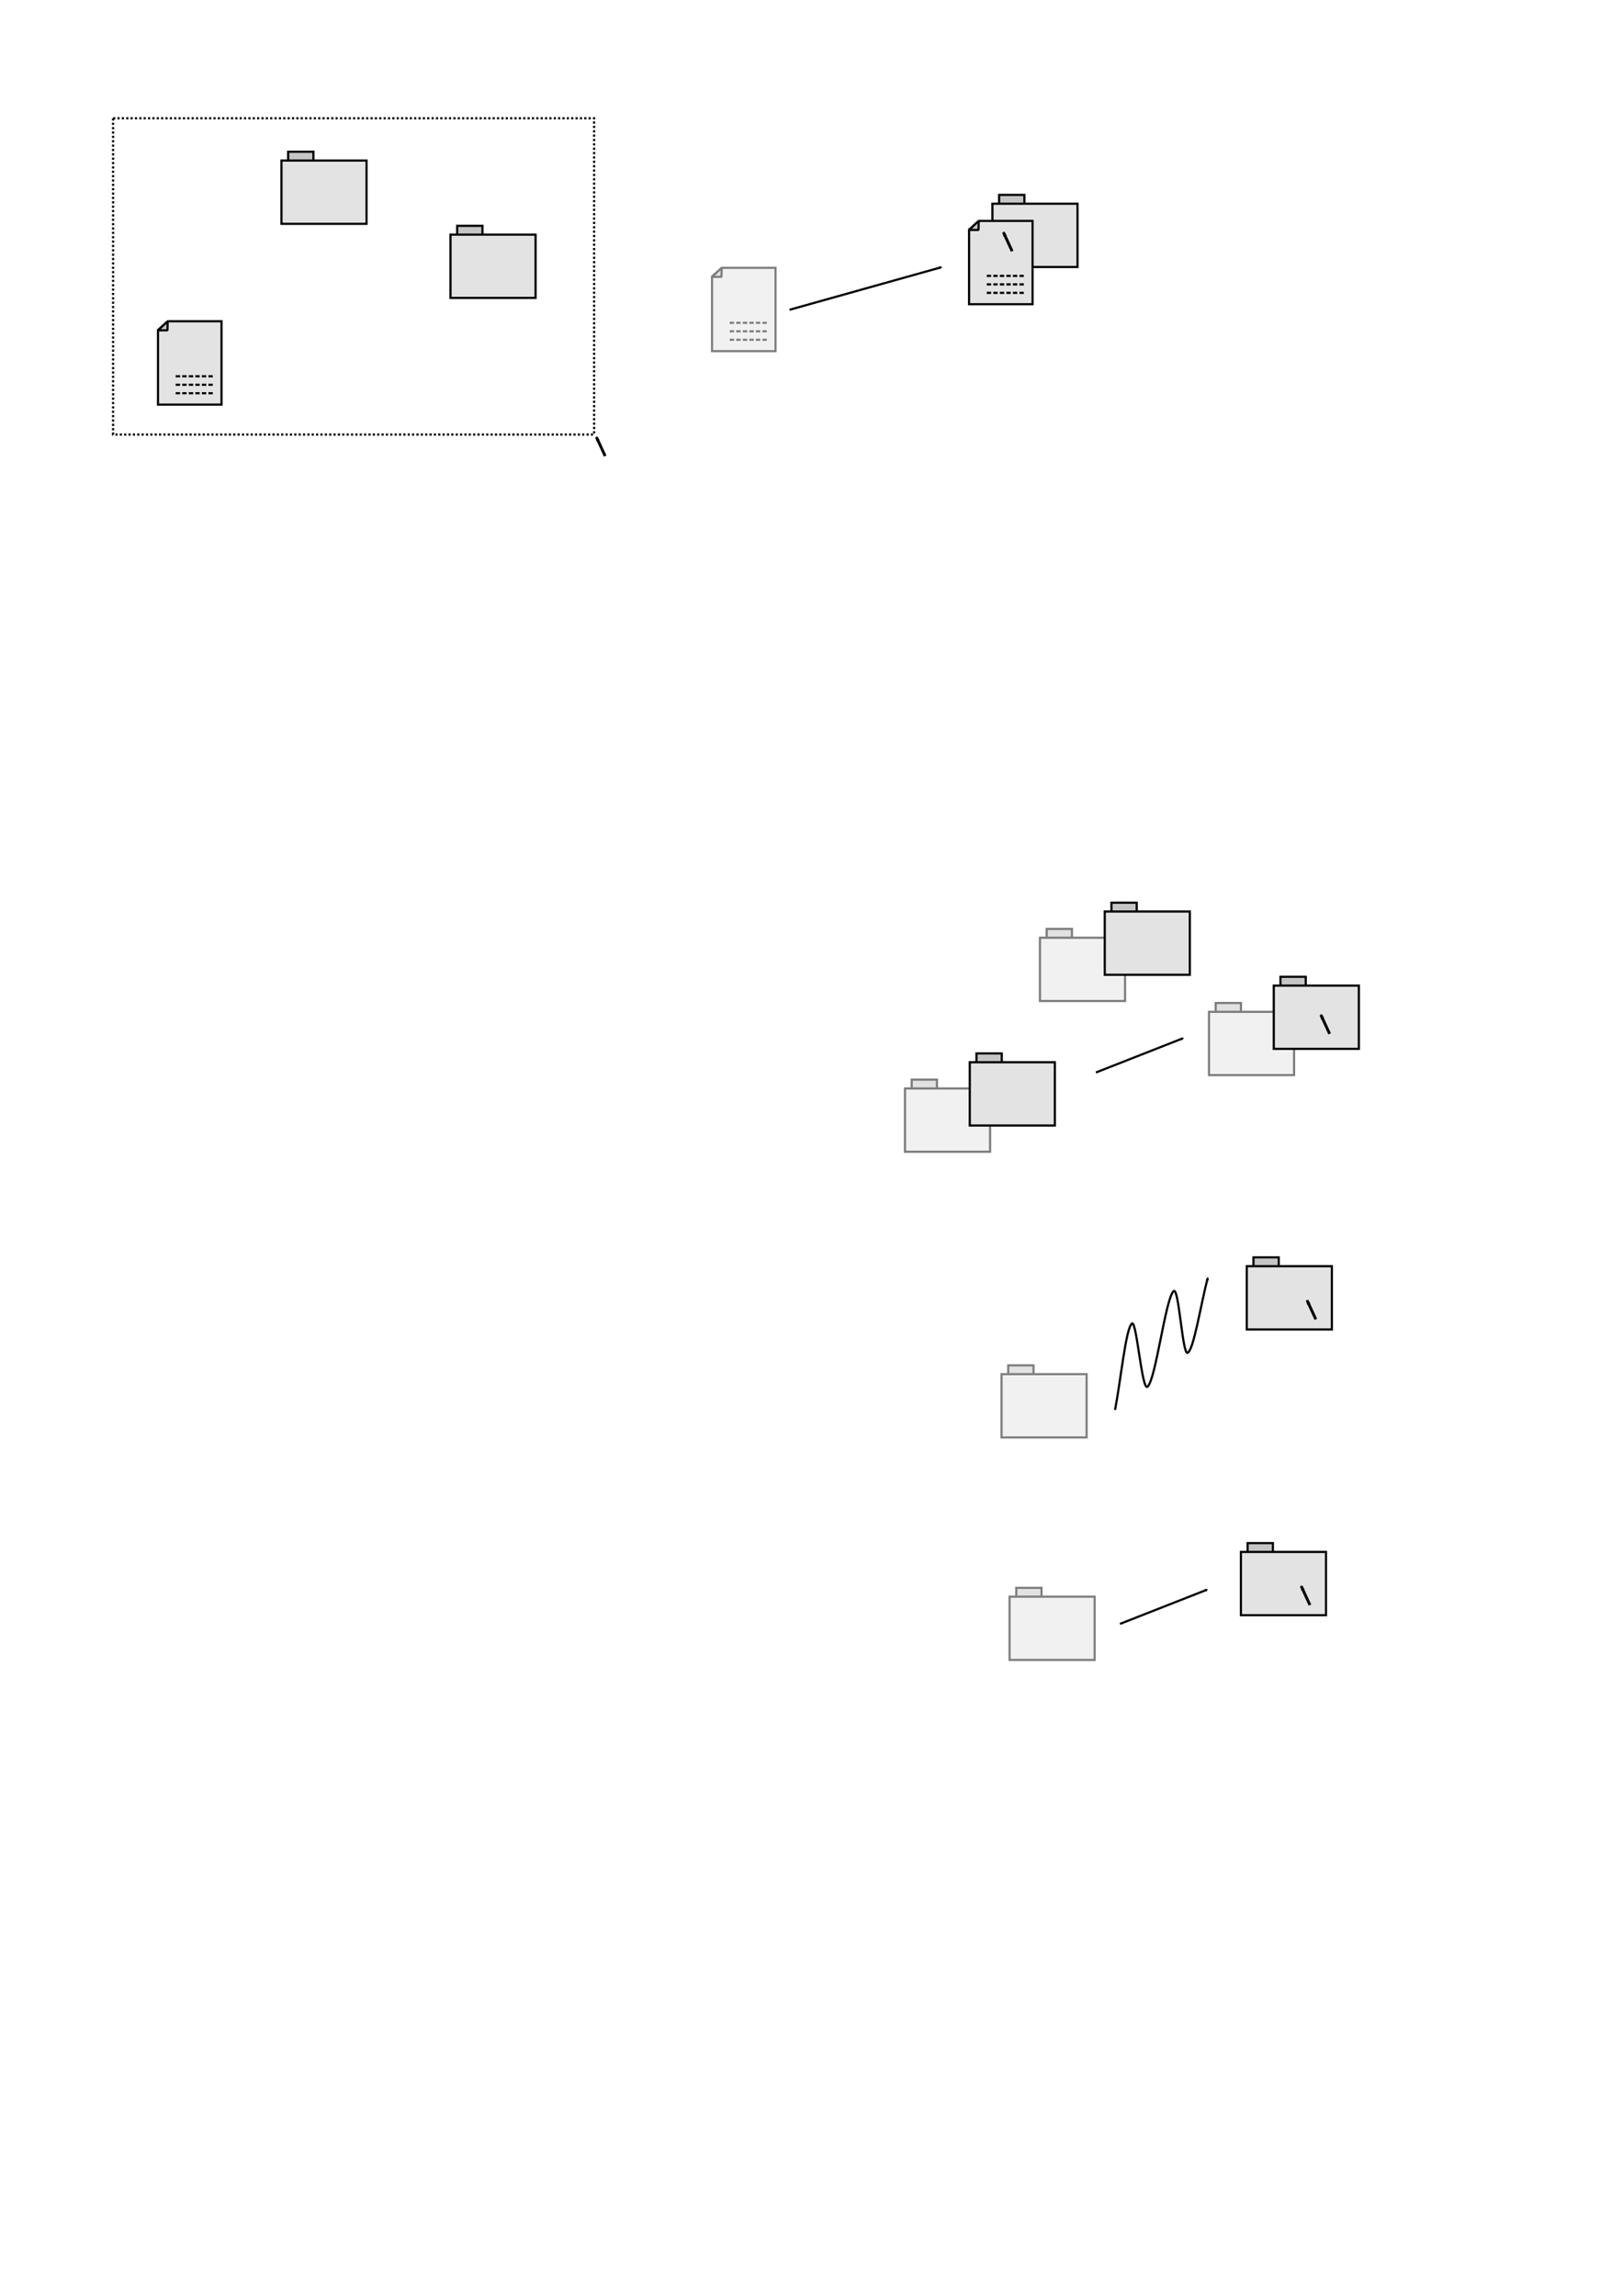 <?xml version="1.0" encoding="UTF-8" standalone="no"?>
<!-- Created with Inkscape (http://www.inkscape.org/) -->
<svg
   xmlns:dc="http://purl.org/dc/elements/1.1/"
   xmlns:cc="http://web.resource.org/cc/"
   xmlns:rdf="http://www.w3.org/1999/02/22-rdf-syntax-ns#"
   xmlns:svg="http://www.w3.org/2000/svg"
   xmlns="http://www.w3.org/2000/svg"
   xmlns:sodipodi="http://sodipodi.sourceforge.net/DTD/sodipodi-0.dtd"
   xmlns:inkscape="http://www.inkscape.org/namespaces/inkscape"
   width="744.094"
   height="1052.362"
   id="svg2"
   sodipodi:version="0.32"
   inkscape:version="0.45"
   sodipodi:modified="true">
  <defs
     id="defs4">
    <marker
       inkscape:stockid="TriangleOutM"
       orient="auto"
       refY="0.0"
       refX="0.0"
       id="TriangleOutM"
       style="overflow:visible">
      <path
         id="path4239"
         d="M 5.77,0.0 L -2.88,5.0 L -2.88,-5.0 L 5.77,0.0 z "
         style="fill-rule:evenodd;stroke:#000000;stroke-width:1.0pt;marker-start:none"
         transform="scale(0.4)" />
    </marker>
    <marker
       inkscape:stockid="DiamondS"
       orient="auto"
       refY="0.0"
       refX="0.0"
       id="DiamondS"
       style="overflow:visible">
      <path
         id="path4254"
         d="M 0,-7.071 L -7.071,0 L 0,7.071 L 7.071,0 L 0,-7.071 z "
         style="fill-rule:evenodd;stroke:#000000;stroke-width:1.0pt;marker-start:none"
         transform="scale(0.2)" />
    </marker>
    <marker
       style="overflow:visible"
       inkscape:stockid="InfiniteLineStart"
       id="InfiniteLineStart"
       refX="0"
       refY="0"
       orient="auto">
      <g
         id="g4152"
         transform="translate(-13,0)">
        <circle
           id="circle4154"
           r="0.8"
           cy="0"
           cx="3" />
        <circle
           id="circle4156"
           r="0.8"
           cy="0"
           cx="6.5" />
        <circle
           id="circle4158"
           r="0.8"
           cy="0"
           cx="10" />
      </g>
    </marker>
    <marker
       inkscape:stockid="Arrow2Mend"
       orient="auto"
       refY="0.0"
       refX="0.0"
       id="Arrow2Mend"
       style="overflow:visible;">
      <path
         id="path4313"
         style="font-size:12.0;fill-rule:evenodd;stroke-width:0.625;stroke-linejoin:round;"
         d="M 8.719,4.034 L -2.207,0.016 L 8.719,-4.002 C 6.973,-1.63 6.983,1.616 8.719,4.034 z "
         transform="scale(0.6) rotate(180) translate(0,0)" />
    </marker>
    <marker
       inkscape:stockid="TriangleOutL"
       orient="auto"
       refY="0.0"
       refX="0.0"
       id="TriangleOutL"
       style="overflow:visible">
      <path
         id="path4242"
         d="M 5.77,0.0 L -2.88,5.0 L -2.88,-5.0 L 5.77,0.0 z "
         style="fill-rule:evenodd;stroke:#000000;stroke-width:1.0pt;marker-start:none"
         transform="scale(0.8)" />
    </marker>
    <filter
       inkscape:collect="always"
       id="filter4741">
      <feGaussianBlur
         inkscape:collect="always"
         stdDeviation="0.463"
         id="feGaussianBlur4743" />
    </filter>
  </defs>
  <sodipodi:namedview
     id="base"
     pagecolor="#ffffff"
     bordercolor="#666666"
     borderopacity="1.0"
     gridtolerance="10000"
     guidetolerance="10"
     objecttolerance="10"
     inkscape:pageopacity="0.0"
     inkscape:pageshadow="2"
     inkscape:zoom="1.28"
     inkscape:cx="238.60581"
     inkscape:cy="895.23922"
     inkscape:document-units="px"
     inkscape:current-layer="layer1"
     inkscape:window-width="1144"
     inkscape:window-height="935"
     inkscape:window-x="64"
     inkscape:window-y="22" />
  <g
     inkscape:label="Layer 1"
     inkscape:groupmode="layer"
     id="layer1">
    <g
       id="g4783"
       transform="translate(370,480)">
      <g
         style="opacity:0.5"
         transform="translate(-61.641,151.424)"
         id="g4349">
        <path
           style="fill:#c5c5c5;fill-opacity:1;stroke:#000000;stroke-width:1;stroke-miterlimit:4;stroke-opacity:1"
           d="M 157.563,100.718 L 157.563,96.42 L 169.151,96.42 L 169.151,100.718"
           id="path4351"
           sodipodi:nodetypes="cccc" />
        <rect
           style="fill:#e3e3e3;fill-opacity:1;stroke:#000000;stroke-width:1;stroke-miterlimit:4;stroke-dasharray:none;stroke-opacity:1"
           id="rect4353"
           width="39.006"
           height="29.006"
           x="154.497"
           y="100.461" />
      </g>
      <g
         transform="translate(44.425,130.917)"
         id="g4355">
        <path
           style="fill:#c5c5c5;fill-opacity:1;stroke:#000000;stroke-width:1;stroke-miterlimit:4;stroke-opacity:1"
           d="M 157.563,100.718 L 157.563,96.42 L 169.151,96.42 L 169.151,100.718"
           id="path4357"
           sodipodi:nodetypes="cccc" />
        <rect
           style="fill:#e3e3e3;fill-opacity:1;stroke:#000000;stroke-width:1;stroke-miterlimit:4;stroke-dasharray:none;stroke-opacity:1"
           id="rect4359"
           width="39.006"
           height="29.006"
           x="154.497"
           y="100.461" />
      </g>
      <path
         id="path4361"
         d="M 230.573,255.736 L 226.556,247.036"
         style="fill:none;fill-rule:evenodd;stroke:#000000;stroke-width:1.3;stroke-linecap:butt;stroke-linejoin:miter;marker-end:url(#Arrow2Mend);stroke-miterlimit:4;stroke-dasharray:none;stroke-opacity:1" />
      <path
         id="path4363"
         d="M 143.472,264.367 L 183.07,248.811"
         style="fill:none;fill-rule:evenodd;stroke:#000000;stroke-width:1;stroke-linecap:butt;stroke-linejoin:miter;marker-start:none;marker-end:url(#TriangleOutM);stroke-miterlimit:4;stroke-dasharray:none;stroke-dashoffset:0;stroke-opacity:1" />
    </g>
    <g
       id="g4793"
       transform="translate(36,150)">
      <g
         style="opacity:0.51"
         transform="translate(286.297,179.381)"
         id="g4374">
        <path
           style="fill:#c5c5c5;fill-opacity:1;stroke:#000000;stroke-width:1;stroke-miterlimit:4;stroke-opacity:1"
           d="M 157.563,100.718 L 157.563,96.42 L 169.151,96.42 L 169.151,100.718"
           id="path4376"
           sodipodi:nodetypes="cccc" />
        <rect
           style="fill:#e3e3e3;fill-opacity:1;stroke:#000000;stroke-width:1;stroke-miterlimit:4;stroke-dasharray:none;stroke-opacity:1"
           id="rect4378"
           width="39.006"
           height="29.006"
           x="154.497"
           y="100.461" />
      </g>
      <g
         style="opacity:0.51"
         transform="translate(363.791,213.344)"
         id="g4380">
        <path
           style="fill:#c5c5c5;fill-opacity:1;stroke:#000000;stroke-width:1;stroke-miterlimit:4;stroke-opacity:1"
           d="M 157.563,100.718 L 157.563,96.42 L 169.151,96.42 L 169.151,100.718"
           id="path4382"
           sodipodi:nodetypes="cccc" />
        <rect
           style="fill:#e3e3e3;fill-opacity:1;stroke:#000000;stroke-width:1;stroke-miterlimit:4;stroke-dasharray:none;stroke-opacity:1"
           id="rect4384"
           width="39.006"
           height="29.006"
           x="154.497"
           y="100.461" />
      </g>
      <g
         style="opacity:0.51"
         transform="translate(224.418,248.473)"
         id="g4386">
        <path
           style="fill:#c5c5c5;fill-opacity:1;stroke:#000000;stroke-width:1;stroke-miterlimit:4;stroke-opacity:1"
           d="M 157.563,100.718 L 157.563,96.42 L 169.151,96.42 L 169.151,100.718"
           id="path4388"
           sodipodi:nodetypes="cccc" />
        <rect
           style="fill:#e3e3e3;fill-opacity:1;stroke:#000000;stroke-width:1;stroke-miterlimit:4;stroke-dasharray:none;stroke-opacity:1"
           id="rect4390"
           width="39.006"
           height="29.006"
           x="154.497"
           y="100.461" />
      </g>
      <g
         transform="translate(315.996,167.36)"
         id="g4392">
        <path
           style="fill:#c5c5c5;fill-opacity:1;stroke:#000000;stroke-width:1;stroke-miterlimit:4;stroke-opacity:1"
           d="M 157.563,100.718 L 157.563,96.42 L 169.151,96.42 L 169.151,100.718"
           id="path4394"
           sodipodi:nodetypes="cccc" />
        <rect
           style="fill:#e3e3e3;fill-opacity:1;stroke:#000000;stroke-width:1;stroke-miterlimit:4;stroke-dasharray:none;stroke-opacity:1"
           id="rect4396"
           width="39.006"
           height="29.006"
           x="154.497"
           y="100.461" />
      </g>
      <g
         transform="translate(393.489,201.323)"
         id="g4398">
        <path
           style="fill:#c5c5c5;fill-opacity:1;stroke:#000000;stroke-width:1;stroke-miterlimit:4;stroke-opacity:1"
           d="M 157.563,100.718 L 157.563,96.42 L 169.151,96.42 L 169.151,100.718"
           id="path4400"
           sodipodi:nodetypes="cccc" />
        <rect
           style="fill:#e3e3e3;fill-opacity:1;stroke:#000000;stroke-width:1;stroke-miterlimit:4;stroke-dasharray:none;stroke-opacity:1"
           id="rect4402"
           width="39.006"
           height="29.006"
           x="154.497"
           y="100.461" />
      </g>
      <g
         transform="translate(254.117,236.453)"
         id="g4404">
        <path
           style="fill:#c5c5c5;fill-opacity:1;stroke:#000000;stroke-width:1;stroke-miterlimit:4;stroke-opacity:1"
           d="M 157.563,100.718 L 157.563,96.42 L 169.151,96.42 L 169.151,100.718"
           id="path4406"
           sodipodi:nodetypes="cccc" />
        <rect
           style="fill:#e3e3e3;fill-opacity:1;stroke:#000000;stroke-width:1;stroke-miterlimit:4;stroke-dasharray:none;stroke-opacity:1"
           id="rect4408"
           width="39.006"
           height="29.006"
           x="154.497"
           y="100.461" />
      </g>
      <path
         id="path4410"
         d="M 573.591,323.897 L 569.574,315.196"
         style="fill:none;fill-rule:evenodd;stroke:#000000;stroke-width:1.3;stroke-linecap:butt;stroke-linejoin:miter;marker-end:url(#Arrow2Mend);stroke-miterlimit:4;stroke-dasharray:none;stroke-opacity:1" />
      <path
         id="path4412"
         d="M 466.449,341.608 L 506.046,326.052"
         style="fill:none;fill-rule:evenodd;stroke:#000000;stroke-width:1;stroke-linecap:butt;stroke-linejoin:miter;marker-start:none;marker-end:url(#TriangleOutM);stroke-miterlimit:4;stroke-dasharray:none;stroke-dashoffset:0;stroke-opacity:1" />
      <g
         style="opacity:0.5"
         transform="translate(268.683,379.433)"
         id="g4414">
        <path
           style="fill:#c5c5c5;fill-opacity:1;stroke:#000000;stroke-width:1;stroke-miterlimit:4;stroke-opacity:1"
           d="M 157.563,100.718 L 157.563,96.42 L 169.151,96.42 L 169.151,100.718"
           id="path4416"
           sodipodi:nodetypes="cccc" />
        <rect
           style="fill:#e3e3e3;fill-opacity:1;stroke:#000000;stroke-width:1;stroke-miterlimit:4;stroke-dasharray:none;stroke-opacity:1"
           id="rect4418"
           width="39.006"
           height="29.006"
           x="154.497"
           y="100.461" />
      </g>
      <g
         transform="translate(381.113,329.935)"
         id="g4420">
        <path
           style="fill:#c5c5c5;fill-opacity:1;stroke:#000000;stroke-width:1;stroke-miterlimit:4;stroke-opacity:1"
           d="M 157.563,100.718 L 157.563,96.42 L 169.151,96.42 L 169.151,100.718"
           id="path4422"
           sodipodi:nodetypes="cccc" />
        <rect
           style="fill:#e3e3e3;fill-opacity:1;stroke:#000000;stroke-width:1;stroke-miterlimit:4;stroke-dasharray:none;stroke-opacity:1"
           id="rect4424"
           width="39.006"
           height="29.006"
           x="154.497"
           y="100.461" />
      </g>
      <path
         id="path4426"
         d="M 567.261,454.754 L 563.244,446.054"
         style="fill:none;fill-rule:evenodd;stroke:#000000;stroke-width:1.3;stroke-linecap:butt;stroke-linejoin:miter;marker-end:url(#Arrow2Mend);stroke-miterlimit:4;stroke-dasharray:none;stroke-opacity:1" />
      <path
         sodipodi:nodetypes="csssss"
         id="path4432"
         d="M 475.21,496.266 C 477.803,483.066 480.143,458.7 482.988,456.668 C 485.093,455.165 487.537,487.62 490.059,485.659 C 493.901,482.671 498.338,444.984 502.08,441.818 C 504.467,439.799 506.101,470.955 508.444,470.103 C 511.286,469.069 514.573,447.475 517.637,436.161"
         style="fill:none;fill-rule:evenodd;stroke:#000000;stroke-width:1px;stroke-linecap:butt;stroke-linejoin:miter;marker-end:url(#TriangleOutM);stroke-opacity:1" />
    </g>
    <g
       id="g4993">
      <g
         style="filter:url(#filter4741)"
         transform="translate(300.5,-7.081)"
         id="g4479">
        <path
           style="fill:#c5c5c5;fill-opacity:1;stroke:#000000;stroke-width:1;stroke-miterlimit:4;stroke-opacity:1"
           d="M 157.563,100.718 L 157.563,96.42 L 169.151,96.42 L 169.151,100.718"
           id="path4481"
           sodipodi:nodetypes="cccc" />
        <rect
           style="fill:#e3e3e3;fill-opacity:1;stroke:#000000;stroke-width:1;stroke-miterlimit:4;stroke-dasharray:none;stroke-opacity:1"
           id="rect4483"
           width="39.006"
           height="29.006"
           x="154.497"
           y="100.461" />
      </g>
      <g
         transform="translate(295.5,-219.5)"
         id="g4455">
        <g
           id="g4445">
          <path
             sodipodi:nodetypes="cccccc"
             id="rect4438"
             d="M 148.784,324.748 L 153.342,320.748 L 177.899,320.748 L 177.899,358.955 L 148.784,358.955 L 148.784,324.748 z "
             style="fill:#e3e3e3;fill-opacity:1;stroke:#000000;stroke-width:0.992;stroke-miterlimit:4;stroke-opacity:1" />
          <path
             id="path4443"
             d="M 148.788,324.906 L 153.119,324.906 L 153.208,320.752 L 148.788,324.906 z "
             style="fill:#c5c5c5;fill-opacity:1;fill-rule:evenodd;stroke:#000000;stroke-width:1px;stroke-linecap:butt;stroke-linejoin:bevel;stroke-opacity:1" />
        </g>
        <path
           style="fill:none;fill-rule:evenodd;stroke:#000000;stroke-width:1;stroke-linecap:butt;stroke-linejoin:miter;stroke-miterlimit:4;stroke-dasharray:2, 1;stroke-dashoffset:0;stroke-opacity:1"
           d="M 156.889,345.963 L 174.567,345.963"
           id="path4449" />
        <path
           style="fill:none;fill-rule:evenodd;stroke:#000000;stroke-width:1;stroke-linecap:butt;stroke-linejoin:miter;stroke-miterlimit:4;stroke-dasharray:2, 1;stroke-dashoffset:0;stroke-opacity:1"
           d="M 156.889,349.852 L 174.567,349.852"
           id="path4451" />
        <path
           style="fill:none;fill-rule:evenodd;stroke:#000000;stroke-width:1;stroke-linecap:butt;stroke-linejoin:miter;stroke-miterlimit:4;stroke-dasharray:2, 1;stroke-dashoffset:0;stroke-opacity:1"
           d="M 156.889,353.741 L 174.567,353.741"
           id="path4453" />
      </g>
      <g
         style="opacity:0.5"
         transform="translate(177.658,-197.989)"
         id="g4463">
        <g
           id="g4465">
          <path
             sodipodi:nodetypes="cccccc"
             id="path4467"
             d="M 148.784,324.748 L 153.342,320.748 L 177.899,320.748 L 177.899,358.955 L 148.784,358.955 L 148.784,324.748 z "
             style="fill:#e3e3e3;fill-opacity:1;stroke:#000000;stroke-width:0.992;stroke-miterlimit:4;stroke-opacity:1" />
          <path
             id="path4469"
             d="M 148.788,324.906 L 153.119,324.906 L 153.208,320.752 L 148.788,324.906 z "
             style="fill:#c5c5c5;fill-opacity:1;fill-rule:evenodd;stroke:#000000;stroke-width:1px;stroke-linecap:butt;stroke-linejoin:bevel;stroke-opacity:1" />
        </g>
        <path
           style="fill:none;fill-rule:evenodd;stroke:#000000;stroke-width:1;stroke-linecap:butt;stroke-linejoin:miter;stroke-miterlimit:4;stroke-dasharray:2, 1;stroke-dashoffset:0;stroke-opacity:1"
           d="M 156.889,345.963 L 174.567,345.963"
           id="path4471" />
        <path
           style="fill:none;fill-rule:evenodd;stroke:#000000;stroke-width:1;stroke-linecap:butt;stroke-linejoin:miter;stroke-miterlimit:4;stroke-dasharray:2, 1;stroke-dashoffset:0;stroke-opacity:1"
           d="M 156.889,349.852 L 174.567,349.852"
           id="path4473" />
        <path
           style="fill:none;fill-rule:evenodd;stroke:#000000;stroke-width:1;stroke-linecap:butt;stroke-linejoin:miter;stroke-miterlimit:4;stroke-dasharray:2, 1;stroke-dashoffset:0;stroke-opacity:1"
           d="M 156.889,353.741 L 174.567,353.741"
           id="path4475" />
      </g>
      <path
         id="path4477"
         d="M 361.99,141.998 L 431.19,122.606"
         style="fill:none;fill-rule:evenodd;stroke:#000000;stroke-width:1;stroke-linecap:butt;stroke-linejoin:miter;marker-start:none;marker-end:url(#TriangleOutM);stroke-miterlimit:4;stroke-dasharray:none;stroke-dashoffset:0;stroke-opacity:1" />
      <path
         id="path4747"
         d="M 464.041,115.166 L 460.024,106.466"
         style="fill:none;fill-rule:evenodd;stroke:#000000;stroke-width:1.3;stroke-linecap:butt;stroke-linejoin:miter;marker-end:url(#Arrow2Mend);stroke-miterlimit:4;stroke-dasharray:none;stroke-opacity:1" />
    </g>
    <g
       id="g4976">
      <g
         transform="translate(-25.456,-26.87)"
         id="g4129">
        <path
           style="fill:#c5c5c5;fill-opacity:1;stroke:#000000;stroke-width:1;stroke-miterlimit:4;stroke-opacity:1"
           d="M 157.563,100.718 L 157.563,96.42 L 169.151,96.42 L 169.151,100.718"
           id="rect4114"
           sodipodi:nodetypes="cccc" />
        <rect
           style="fill:#e3e3e3;fill-opacity:1;stroke:#000000;stroke-width:1;stroke-miterlimit:4;stroke-dasharray:none;stroke-opacity:1"
           id="rect4111"
           width="39.006"
           height="29.006"
           x="154.497"
           y="100.461" />
      </g>
      <g
         transform="translate(52.038,7.093)"
         id="g4133">
        <path
           style="fill:#c5c5c5;fill-opacity:1;stroke:#000000;stroke-width:1;stroke-miterlimit:4;stroke-opacity:1"
           d="M 157.563,100.718 L 157.563,96.42 L 169.151,96.42 L 169.151,100.718"
           id="path4135"
           sodipodi:nodetypes="cccc" />
        <rect
           style="fill:#e3e3e3;fill-opacity:1;stroke:#000000;stroke-width:1;stroke-miterlimit:4;stroke-dasharray:none;stroke-opacity:1"
           id="rect4137"
           width="39.006"
           height="29.006"
           x="154.497"
           y="100.461" />
      </g>
      <rect
         y="54.214"
         x="51.852"
         height="144.979"
         width="220.536"
         id="rect4145"
         style="fill:none;fill-opacity:1;stroke:#000000;stroke-width:1;stroke-miterlimit:4;stroke-dasharray:1, 1;stroke-dashoffset:0;stroke-opacity:1" />
      <path
         id="path4147"
         d="M 277.446,209.05 L 273.429,200.35"
         style="fill:none;fill-rule:evenodd;stroke:#000000;stroke-width:1.3;stroke-linecap:butt;stroke-linejoin:miter;marker-end:url(#Arrow2Mend);stroke-miterlimit:4;stroke-dasharray:none;stroke-opacity:1" />
      <g
         transform="translate(-76.342,-173.489)"
         id="g4853">
        <g
           id="g4855">
          <path
             sodipodi:nodetypes="cccccc"
             id="path4857"
             d="M 148.784,324.748 L 153.342,320.748 L 177.899,320.748 L 177.899,358.955 L 148.784,358.955 L 148.784,324.748 z "
             style="fill:#e3e3e3;fill-opacity:1;stroke:#000000;stroke-width:0.992;stroke-miterlimit:4;stroke-opacity:1" />
          <path
             id="path4859"
             d="M 148.788,324.906 L 153.119,324.906 L 153.208,320.752 L 148.788,324.906 z "
             style="fill:#c5c5c5;fill-opacity:1;fill-rule:evenodd;stroke:#000000;stroke-width:1px;stroke-linecap:butt;stroke-linejoin:bevel;stroke-opacity:1" />
        </g>
        <path
           style="fill:none;fill-rule:evenodd;stroke:#000000;stroke-width:1;stroke-linecap:butt;stroke-linejoin:miter;stroke-miterlimit:4;stroke-dasharray:2, 1;stroke-dashoffset:0;stroke-opacity:1"
           d="M 156.889,345.963 L 174.567,345.963"
           id="path4861" />
        <path
           style="fill:none;fill-rule:evenodd;stroke:#000000;stroke-width:1;stroke-linecap:butt;stroke-linejoin:miter;stroke-miterlimit:4;stroke-dasharray:2, 1;stroke-dashoffset:0;stroke-opacity:1"
           d="M 156.889,349.852 L 174.567,349.852"
           id="path4863" />
        <path
           style="fill:none;fill-rule:evenodd;stroke:#000000;stroke-width:1;stroke-linecap:butt;stroke-linejoin:miter;stroke-miterlimit:4;stroke-dasharray:2, 1;stroke-dashoffset:0;stroke-opacity:1"
           d="M 156.889,353.741 L 174.567,353.741"
           id="path4865" />
      </g>
    </g>
  </g>
</svg>
